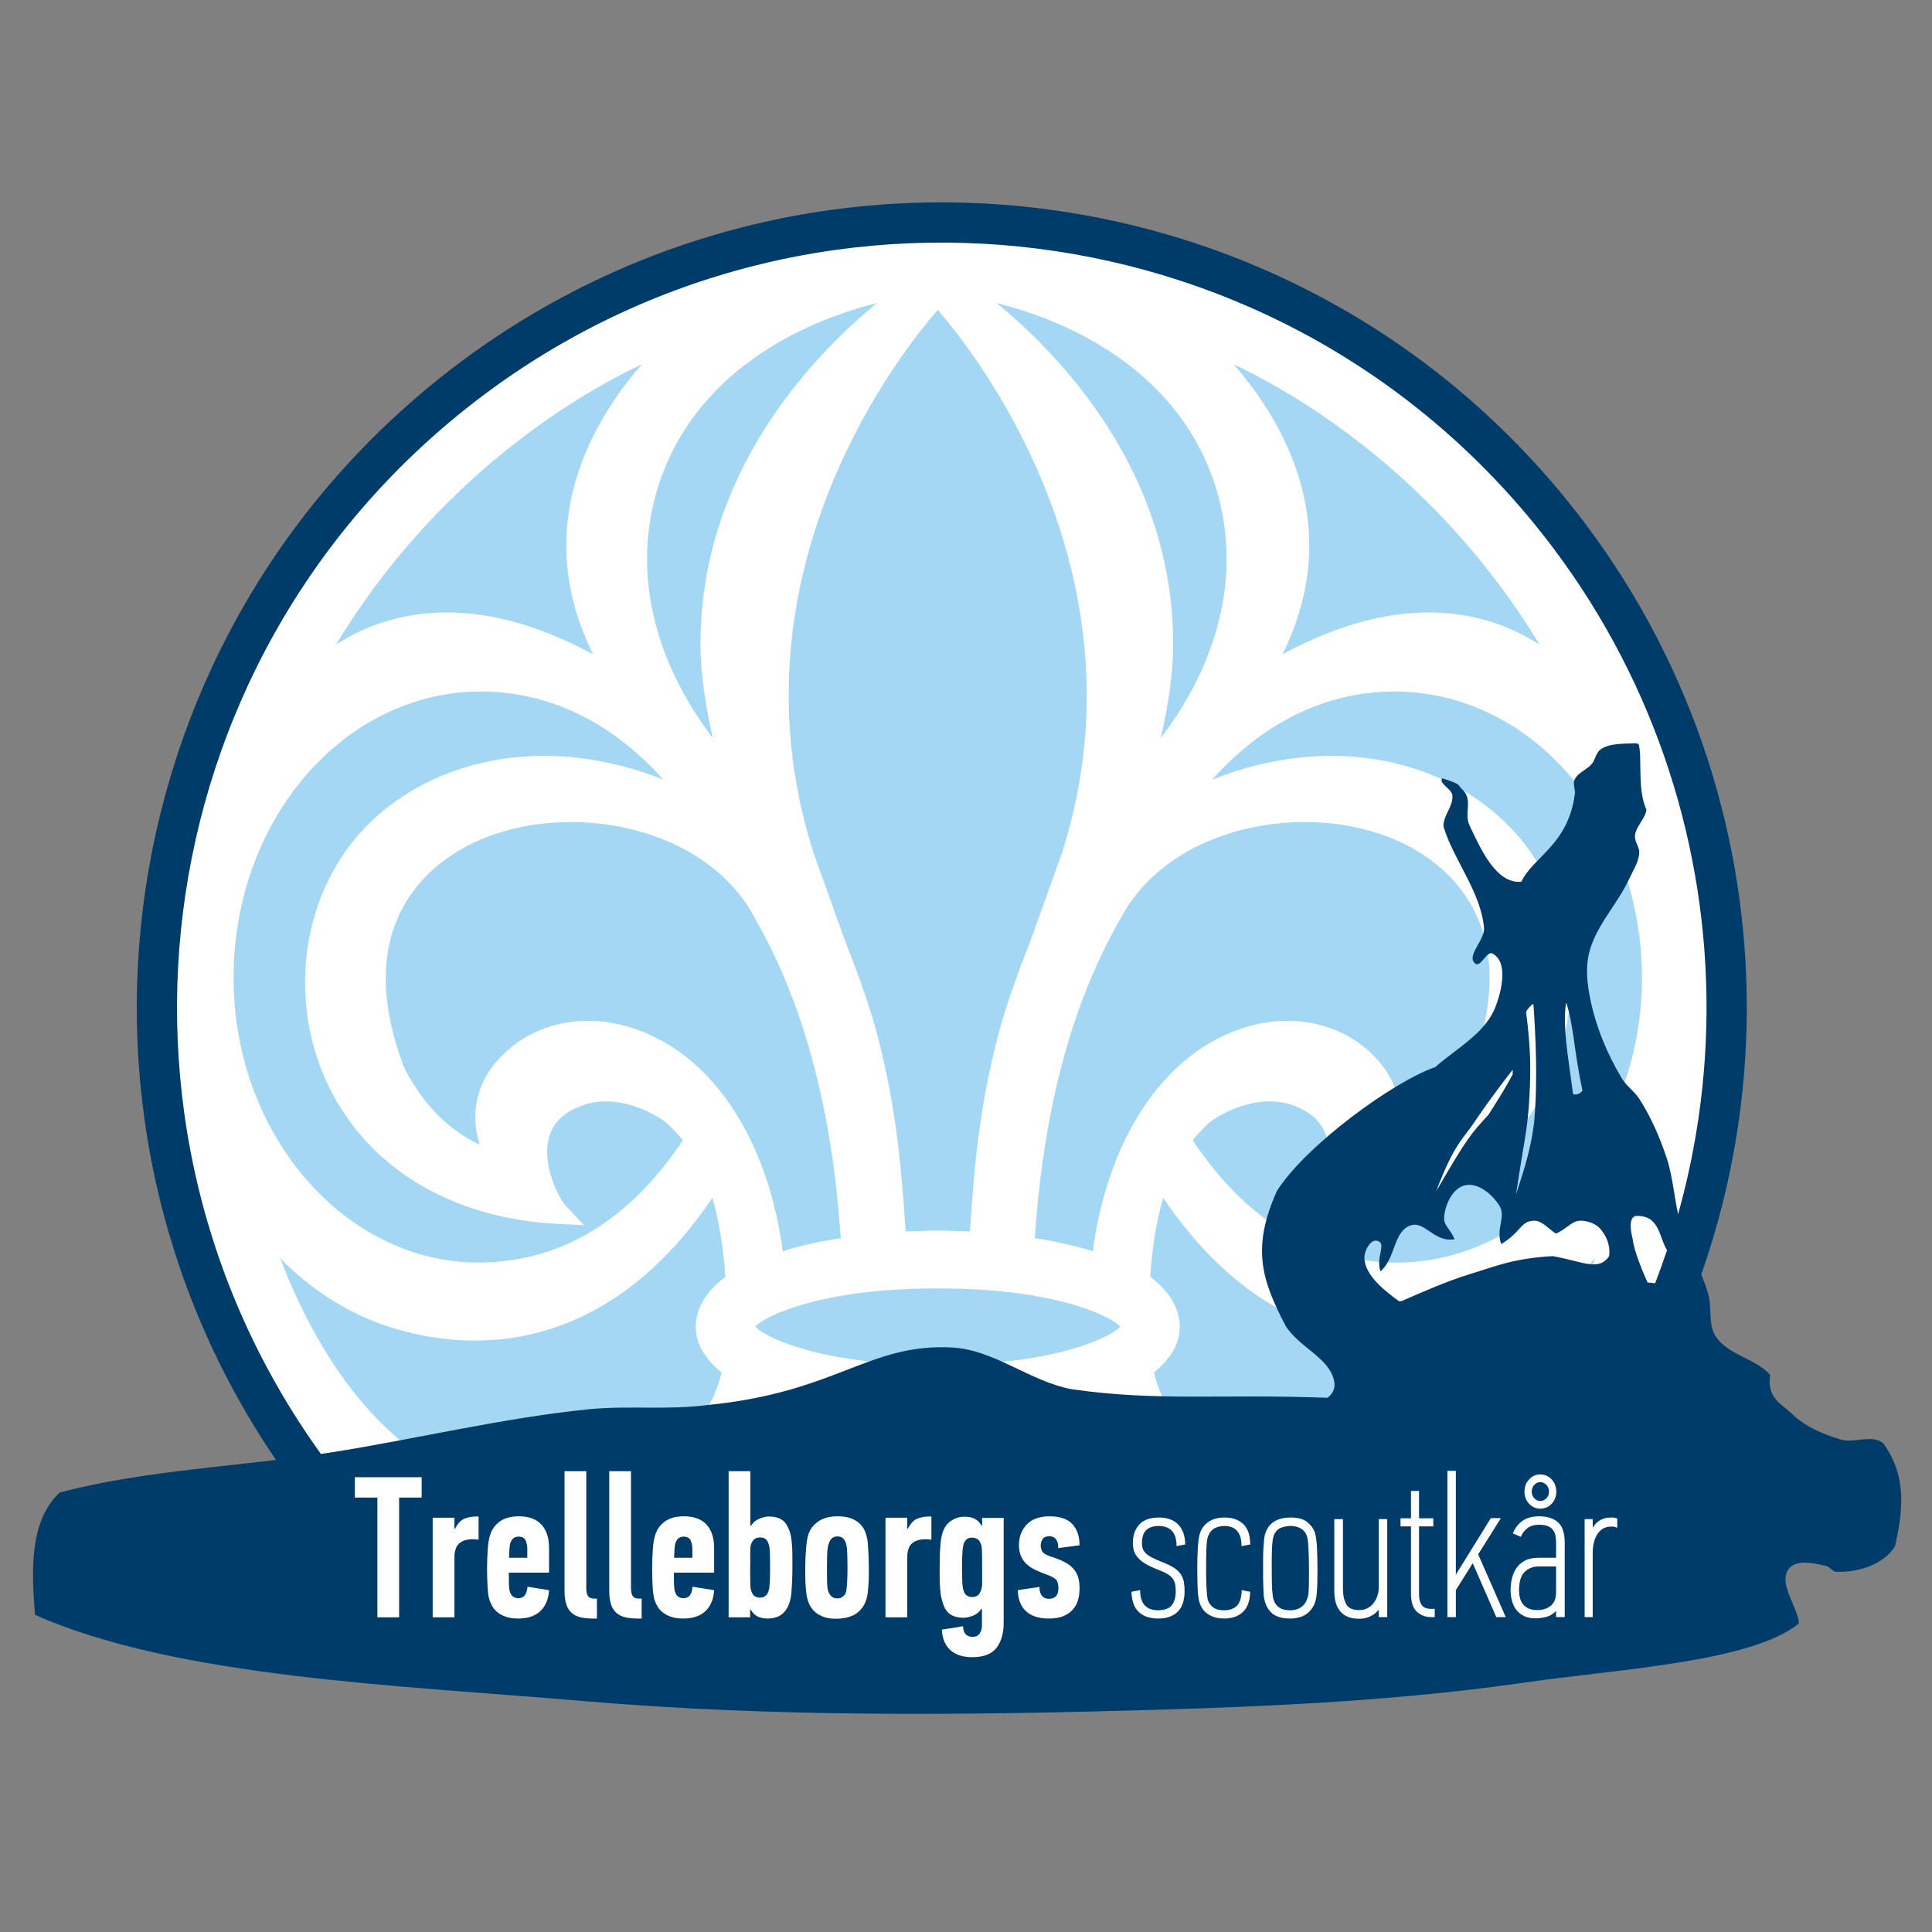 <?xml version="1.0" encoding="UTF-8" standalone="no"?>
<!-- Created with Inkscape (http://www.inkscape.org/) -->

<svg
   xmlns:dc="http://purl.org/dc/elements/1.1/"
   xmlns:cc="http://creativecommons.org/ns#"
   xmlns:rdf="http://www.w3.org/1999/02/22-rdf-syntax-ns#"
   xmlns:svg="http://www.w3.org/2000/svg"
   xmlns="http://www.w3.org/2000/svg"
   xmlns:sodipodi="http://sodipodi.sourceforge.net/DTD/sodipodi-0.dtd"
   xmlns:inkscape="http://www.inkscape.org/namespaces/inkscape"
   width="480"
   height="480"
   viewBox="0 0 480 480"
   id="svg2"
   version="1.1"
   inkscape:version="0.48.2 r9819"
   sodipodi:docname="TRBG logotyp2.svg">
  <rect x="0" y="0" width="480" height="480" fill="#808080" stroke="none"/>
  <defs
     id="defs4" />
  <sodipodi:namedview
     id="base"
     pagecolor="#ffffff"
     bordercolor="#666666"
     borderopacity="1.0"
     inkscape:pageopacity="0.0"
     inkscape:pageshadow="2"
     inkscape:zoom="0.60150393"
     inkscape:cx="359.33966"
     inkscape:cy="-140.28934"
     inkscape:document-units="px"
     inkscape:current-layer="svg2"
     showgrid="false"
     inkscape:window-width="1920"
     inkscape:window-height="1017"
     inkscape:window-x="1272"
     inkscape:window-y="-8"
     inkscape:window-maximized="1"
     fit-margin-top="0.2"
     fit-margin-left="0.2"
     fit-margin-right="0.2"
     fit-margin-bottom="0.2" />
  <g
     inkscape:label="Layer 1"
     inkscape:groupmode="layer"
     id="layer1"
     transform="translate(-12.708,94.108)" />
  <path
     id="path3344"
     d="M 82.905,373.566 C 14.815,290.127 27.258,167.288 110.697,99.198 194.136,31.108 316.975,43.551 385.065,126.99 440.457,194.869 443.778,291.356 393.186,362.883 z"
     inkscape:connector-curvature="0"
     style="fill:#ffffff;fill-opacity:1;stroke:#003c69;stroke-width:10;stroke-miterlimit:4;stroke-opacity:1;stroke-dasharray:none" />
  <path
     id="path3340"
     d="M 120.225,313.669 C 140.063,313.155 156.642,302.811 169.668,283.271 168.203,281.514 166.103,279.16 164.283,278.019 157.258,273.607 149.875,272.461 144.022,274.876 139.622,276.641 137.078,279.377 136.241,283.239 134.8,289.868 138.862,297.78 140.651,299.67 L 145.116,304.393 138.641,304.072 C 112.435,302.762 91.708,290.378 81.766,270.092 72.597,251.383 74.077,228.545 85.547,211.91 99.673,191.409 130.661,180.169 164.827,193.695 155.836,183.671 141.274,172.33 120.806,171.815 105.75,171.442 91.153,177.428 79.713,188.673 65.887,202.26 57.985,222.106 58.025,243.115 58.061,263.836 66.015,283.483 79.85,297.021 91.191,308.127 105.53,314.036 120.225,313.669 M 179.272,341.005 C 175.248,337.68 172.851,333.915 172.851,329.605 172.851,326.294 174.346,321.576 180.217,317.234 179.708,309.477 178.529,302.982 176.997,297.586 144.678,345.338 103.474,332.85 91.29,327.623 81.746,323.522 74.65,317.748 69.617,312.61 78.238,335.36 100.871,378.44 147.083,370.792 161.854,368.323 176.008,355.062 179.272,341.005 M 345.747,313.669 C 360.443,314.036 374.783,308.117 386.126,297.016 399.958,283.475 407.911,263.829 407.948,243.115 407.984,222.097 400.079,202.254 386.256,188.673 374.812,177.428 360.212,171.442 345.148,171.815 324.681,172.33 310.127,183.671 301.138,193.695 335.302,180.175 366.292,191.415 380.417,211.91 391.89,228.54 393.379,251.375 384.213,270.087 374.274,290.378 353.538,302.762 327.33,304.072 L 320.853,304.393 325.322,299.67 C 327.112,297.78 331.174,289.868 329.731,283.239 328.893,279.377 326.347,276.641 321.927,274.865 316.1,272.456 308.72,273.602 301.685,278.019 299.866,279.16 297.767,281.514 296.302,283.271 309.313,302.811 325.898,313.155 345.747,313.669 M 202.096,211.822 209.744,233.173 C 213.17,242.025 216.409,250.385 218.911,260.808 223.045,278.08 224.042,292.283 224.843,303.7 L 224.985,305.717 C 224.985,305.717 224.995,305.914 224.998,305.952 227.876,305.86 232.531,305.717 232.531,305.717 232.528,305.717 233.405,305.829 233.425,305.717 233.425,305.717 238.102,305.865 240.978,305.952 240.978,305.914 241.143,303.572 241.143,303.572 241.984,291.594 242.937,278.019 247.068,260.808 249.571,250.364 252.815,241.984 256.248,233.112 256.248,233.112 263.874,211.836 263.88,211.822 268.208,198.221 269.99,185.158 269.99,172.866 269.99,123.026 240.687,85.889 232.982,76.992 225.273,85.842 195.949,122.802 195.949,172.697 195.949,185.029 197.742,198.148 202.096,211.822 M 147.346,162.558 C 142.646,153.022 140.686,143.976 140.686,135.622 140.686,115.825 151.191,99.971 159.48,90.498 141.649,98.933 108.041,119.638 83.459,160.164 95.73,152.221 116.946,146.1 147.346,162.558 M 233.425,339.099 C 262.46,339.099 276.229,332.055 278.309,329.605 276.223,327.155 262.455,320.109 233.425,320.109 L 232.531,320.109 C 203.515,320.109 189.741,327.155 187.659,329.605 189.739,332.055 203.504,339.099 232.531,339.099 L 233.425,339.099 M 193.662,353.338 C 192.41,358.063 180.337,396.886 126.791,390.136 136.424,397.009 153.114,407.768 170.175,413.514 194.006,401.936 207.415,381.244 209.86,351.871 204.174,351.052 199.08,349.936 194.543,348.561 194.158,350.753 193.695,353.316 193.662,353.338 M 156.028,255.067 C 175.709,260.823 189.997,281.053 194.249,309.184 194.249,309.184 194.346,310.127 194.427,310.868 198.811,309.528 203.601,308.417 208.882,307.617 207.828,292.842 204.853,258.419 187.858,228.693 175.826,205.016 141.355,198.738 118.581,208.945 110.747,212.461 95.841,221.948 95.841,243.061 95.841,249.393 97.179,256.778 100.458,265.354 106.48,277.029 114.103,282.023 119.178,284.387 118.568,282.344 118.076,280.118 118.076,277.681 118.076,273.189 119.445,268.241 123.428,263.645 131.148,254.727 143.636,251.449 156.028,255.067 M 342.542,263.645 C 346.518,268.241 347.888,273.179 347.888,277.673 347.888,280.118 347.392,282.354 346.777,284.397 351.853,282.064 359.452,277.122 365.397,265.619 368.721,256.933 370.078,249.468 370.078,243.074 370.078,221.907 355.198,212.447 347.372,208.945 324.598,198.738 290.139,205.016 278.058,228.81 261.107,258.419 258.142,292.862 257.093,307.617 262.384,308.417 267.169,309.528 271.538,310.868 271.614,310.19 271.705,309.388 271.729,309.184 275.973,281.053 290.261,260.823 309.942,255.067 322.335,251.449 334.827,254.735 342.542,263.645 M 272.303,353.338 272.278,353.418 C 272.278,353.418 271.819,350.805 271.424,348.566 266.89,349.936 261.791,351.052 256.099,351.871 258.583,381.257 271.989,401.944 295.792,413.514 312.905,407.752 329.58,396.996 339.192,390.125 285.643,396.886 273.56,358.063 272.303,353.338 M 318.634,162.558 C 349.025,146.094 370.242,152.229 382.516,160.164 357.931,119.638 324.317,98.933 306.487,90.498 314.779,99.971 325.283,115.825 325.283,135.635 325.283,143.976 323.326,153.027 318.634,162.558 M 233.425,353.494 C 233.425,353.494 232.967,353.468 232.531,353.494 232.531,353.494 227.884,353.35 224.979,353.264 224.067,376.703 220.996,401.161 199.176,421.944 212.045,424.863 228.963,425.258 232.587,425.278 L 233.373,425.278 C 237.01,425.258 253.925,424.863 266.789,421.944 244.984,401.161 241.911,376.703 240.996,353.264 238.081,353.35 233.425,353.494 233.425,353.494 M 374.69,327.623 C 362.501,332.843 321.279,345.322 288.978,297.586 287.448,302.966 286.267,309.462 285.755,317.241 291.614,321.576 293.109,326.294 293.109,329.605 293.109,333.915 290.715,337.675 286.693,341.002 289.967,355.062 304.123,368.331 318.891,370.792 365.091,378.44 387.727,335.367 396.35,312.618 391.321,317.755 384.226,323.522 374.692,327.623 L 374.69,327.623 M 177.113,183.396 C 175.253,175.266 174.029,167.379 174.029,160.044 174.029,117.58 201.558,88.737 217.886,75.278 193.545,81.509 174.785,94.961 166.084,114.158 162.506,122.059 160.762,130.434 160.762,138.924 160.762,154.052 166.53,169.492 177.113,183.396 M 288.387,183.396 C 290.248,175.266 291.472,167.379 291.472,160.044 291.472,117.58 263.946,88.737 247.615,75.278 271.959,81.509 290.717,94.961 299.419,114.158 302.998,122.059 304.741,130.434 304.741,138.924 304.741,154.052 298.973,169.492 288.387,183.396"
     inkscape:connector-curvature="0"
     style="fill:#a4d7f4;fill-opacity:1" />
  <path
     id="path3336"
     d="M 406.242,184.664 C 404.259,184.813 399.893,184.51 397.628,186.207 396.517,187.039 396.363,188.702 395.485,189.778 394.259,191.279 391.98,191.933 391.199,193.707 390.672,194.905 391.557,196.375 391.199,197.635 389.51,209.909 380.738,213.056 377.985,219.064 371.696,219.672 367.84,210.842 365.128,205.135 363.683,202.094 365.857,199.12 363.699,196.535 361.693,194.69 363.529,195.088 358.342,193.349 357.299,194.633 360.727,195.985 360.842,197.635 361.04,200.458 358.587,202.463 358.628,205.292 360.958,213.405 367.874,221.416 368.699,230.492 368.976,233.54 364.1,237.595 366.556,239.421 367.884,240.407 369.386,236.136 370.842,236.921 374.725,239.014 373.134,246.016 371.556,250.135 369.028,256.739 361.851,260.449 356.556,265.135 346.252,268.652 324.489,284.498 317.271,295.849 310.895,310.009 313.426,317.953 319.413,329.421 322.956,335.015 330.806,337.502 331.556,343.706 331.716,345.028 330.915,346.597 329.771,347.278 303.249,346.262 287.64,348.234 266.199,345.135 255.911,343.211 247.009,335.327 236.556,334.778 215.794,333.686 207.876,345.937 175.842,349.064 166.043,350.381 156.036,349.137 146.199,350.135 124.703,352.316 103.613,357.48 82.271,360.849 59.803,364.396 35.897,365.175 14.771,370.849 7.292,377.96 7.798,390.241 8.699,401.206 43.954,416.827 99.262,418.708 145.128,422.635 192.46,426.688 240.143,426.18 287.628,424.778 318.175,423.876 348.81,422.357 379.056,417.992 401.959,414.687 435.149,412.959 446.913,403.349 446.865,399.522 441.608,393.423 444.413,389.778 446.307,387.318 450.67,388.383 453.699,389.064 454.636,389.274 455.241,390.442 456.199,390.492 461.522,390.773 468.182,388.683 470.842,384.064 472.587,375.978 474.037,367.183 467.985,358.706 465.431,356.184 460.707,358.673 457.271,357.635 452.886,356.311 448.399,354.412 445.128,351.206 442.502,348.633 439.009,347.518 439.771,341.564 436.07,337.429 429.156,336.617 426.199,331.921 424.333,328.956 425.361,324.936 424.413,321.564 422.752,315.647 419.404,310.304 417.628,304.421 415.974,298.945 415.866,293.062 414.056,287.635 412.355,282.532 410.179,277.518 407.271,272.992 406.084,271.146 404.122,269.87 402.985,267.992 399.332,261.96 396.569,255.253 395.128,248.349 394.349,244.618 393.897,240.631 394.771,236.921 396.383,230.077 401.824,224.733 404.771,218.349 405.734,216.262 407.126,214.216 407.271,211.921 407.363,210.451 406.072,209.102 406.199,207.635 406.402,205.299 408.716,203.527 409.056,201.207 406.675,195.826 408.101,188.556 407.114,184.821 M 347.585,323.278 C 344.735,321.212 339.034,317.08 338.985,312.478 338.966,310.718 340.49,307.803 342.185,308.278 344.638,308.965 341.708,312.284 342.985,315.878 346.79,312.535 346.126,306.021 350.385,304.478 353.993,303.171 356.281,308.786 361.385,307.878 360.089,304.964 358.657,304.472 358.785,302.478 358.988,299.304 360.885,295.189 363.985,294.478 367.25,293.73 370.878,296.796 372.585,299.678 374.183,302.376 371.562,305.313 372.985,309.078 377.95,306.112 377.696,303.456 380.985,303.278 383.132,303.162 384.769,305.418 386.585,306.478 389.469,305.211 390.605,303.117 392.985,303.278 394.756,303.398 396.599,304.067 397.718,305.445 399.038,307.068 400.114,309.172 399.785,312.078 397.192,315.958 393.259,313.417 385.785,312.078 376.034,312.649 372.042,314.459 365.385,316.478 359.485,318.267 351.952,321.608 348.185,323.278 M 405.652,307.945 C 405.255,306.205 404.461,302.727 406.318,302.111 412.196,301.77 412.135,307.035 413.985,310.278 415.562,313.042 416.558,316.53 416.652,319.445 413.598,319.227 411.868,318.871 409.318,318.611 407.619,314.842 406.363,311.466 405.818,308.945 M 380.985,249.611 C 381.427,256.116 382.145,267.958 381.152,278.778 380.413,284.918 379.069,289.388 376.652,296.778 378.452,284.479 379.577,280.6 379.985,272.445 380.335,265.452 380.321,260.546 379.152,251.445 379.441,250.626 380.359,249.839 380.818,249.445 M 375.818,266.945 C 374.335,269.729 372.37,272.965 369.818,276.945 365.457,281.708 364.759,282.289 356.818,295.945 361.632,283.383 363.226,283.611 366.985,277.778 370.175,273.103 373.771,268.386 375.818,265.778 M 389.152,249.111 C 391.051,255.253 391.016,260.869 393.152,270.945 392.739,271.66 391.513,272.225 390.818,271.778 389.299,260.459 388.367,255.616 388.985,249.778"
     inkscape:connector-curvature="0"
     style="fill:#003c69;fill-opacity:1" />
  <path
     id="path3346"
     d="M 99.16,372.071 99.16,401.821 93.76,401.821 93.76,372.071 88.16,372.071 88.16,367.021 104.76,367.021 104.76,372.071 z M 107.502,377.071 112.902,377.071 112.902,379.821 113.052,379.821 C 113.687,378.559 114.437,377.734 115.302,377.349 116.171,376.968 117.202,376.774 118.402,376.771 L 118.902,376.771 118.902,382.521 C 118.633,382.49 118.383,382.468 118.146,382.449 117.912,382.434 117.677,382.424 117.44,382.421 115.996,382.424 114.877,382.768 114.087,383.449 113.299,384.134 112.902,385.34 112.902,387.071 L 112.902,401.821 107.502,401.821 z M 126.851,383.237 C 126.72,383.543 126.63,384.021 126.58,384.677 126.53,385.334 126.489,386.115 126.458,387.021 L 131.008,387.021 131.008,384.902 C 131.008,384.096 130.87,383.374 130.589,382.734 130.308,382.096 129.723,381.774 128.83,381.771 127.873,381.774 127.214,382.262 126.851,383.237 z M 126.408,390.721 C 126.408,391.652 126.417,392.546 126.433,393.402 126.451,394.265 126.526,394.924 126.658,395.387 126.989,396.512 127.714,397.074 128.833,397.071 130.151,397.074 130.895,396.124 131.058,394.221 L 136.408,395.071 C 136.276,397.284 135.561,399.012 134.264,400.255 132.97,401.502 131.126,402.121 128.733,402.121 127.57,402.121 126.573,401.98 125.742,401.699 124.911,401.418 124.205,401.043 123.623,400.574 123.042,400.109 122.586,399.574 122.255,398.974 121.923,398.374 121.673,397.774 121.505,397.171 121.405,396.774 121.323,396.274 121.255,395.674 121.189,395.074 121.139,394.434 121.108,393.749 121.076,393.068 121.051,392.368 121.033,391.649 121.017,390.934 121.008,390.259 121.008,389.621 121.008,388.024 121.067,386.424 121.183,384.824 121.298,383.224 121.523,381.99 121.855,381.121 122.32,379.79 123.133,378.724 124.295,377.924 125.458,377.124 127.005,376.724 128.93,376.721 131.392,376.724 133.251,377.409 134.514,378.774 135.776,380.143 136.408,382.074 136.408,384.571 L 136.408,390.721 z M 147.306,402.121 C 146.106,402.121 145.066,402.015 144.181,401.799 143.3,401.584 142.566,401.209 141.981,400.674 141.4,400.143 140.966,399.434 140.681,398.549 140.4,397.668 140.256,396.574 140.256,395.271 L 140.256,365.521 145.656,365.521 145.656,394.471 C 145.656,395.44 145.803,396.134 146.091,396.549 146.378,396.968 146.913,397.174 147.694,397.171 L 148.306,397.171 148.306,402.121 z M 158.415,402.121 C 157.215,402.121 156.174,402.015 155.29,401.799 154.409,401.584 153.674,401.209 153.09,400.674 152.509,400.143 152.074,399.434 151.79,398.549 151.509,397.668 151.365,396.574 151.365,395.271 L 151.365,365.521 156.765,365.521 156.765,394.471 C 156.765,395.44 156.912,396.134 157.199,396.549 157.487,396.968 158.021,397.174 158.802,397.171 L 159.415,397.171 159.415,402.121 z M 167.867,383.237 C 167.736,383.543 167.645,384.021 167.595,384.677 167.545,385.334 167.505,386.115 167.473,387.021 L 172.023,387.021 172.023,384.902 C 172.023,384.096 171.886,383.374 171.605,382.734 171.323,382.096 170.739,381.774 169.845,381.771 168.889,381.774 168.23,382.262 167.867,383.237 z M 167.423,390.721 C 167.423,391.652 167.433,392.546 167.448,393.402 167.467,394.265 167.542,394.924 167.673,395.387 168.005,396.512 168.73,397.074 169.848,397.071 171.167,397.074 171.911,396.124 172.073,394.221 L 177.423,395.071 C 177.292,397.284 176.576,399.012 175.28,400.255 173.986,401.502 172.142,402.121 169.748,402.121 168.586,402.121 167.589,401.98 166.758,401.699 165.926,401.418 165.22,401.043 164.639,400.574 164.058,400.109 163.601,399.574 163.27,398.974 162.939,398.374 162.689,397.774 162.52,397.171 162.42,396.774 162.339,396.274 162.27,395.674 162.205,395.074 162.155,394.434 162.123,393.749 162.092,393.068 162.067,392.368 162.048,391.649 162.033,390.934 162.023,390.259 162.023,389.621 162.023,388.024 162.083,386.424 162.198,384.824 162.314,383.224 162.539,381.99 162.87,381.121 163.336,379.79 164.148,378.724 165.311,377.924 166.473,377.124 168.02,376.724 169.945,376.721 172.408,376.724 174.267,377.409 175.53,378.774 176.792,380.143 177.423,382.074 177.423,384.571 L 177.423,390.721 z M 188.822,396.921 C 189.356,396.924 189.772,396.809 190.072,396.574 190.372,396.343 190.606,396.059 190.772,395.721 191.006,395.29 191.156,394.568 191.222,393.549 191.291,392.534 191.322,391.259 191.322,389.721 191.322,388.19 191.306,386.868 191.272,385.749 191.241,384.634 191.091,383.79 190.822,383.221 190.656,382.824 190.422,382.518 190.122,382.299 189.822,382.084 189.391,381.974 188.822,381.971 187.856,381.974 187.172,382.409 186.772,383.271 186.541,383.674 186.422,384.159 186.422,384.721 186.391,385.49 186.381,386.334 186.397,387.249 186.416,388.168 186.406,389.209 186.372,390.371 186.372,391.009 186.381,391.624 186.397,392.224 186.416,392.824 186.422,393.409 186.422,393.971 186.456,394.809 186.656,395.509 187.022,396.074 187.391,396.643 187.991,396.924 188.822,396.921 z M 190.722,402.121 C 189.756,402.121 188.931,401.956 188.247,401.624 187.566,401.293 186.991,400.724 186.522,399.921 186.491,399.924 186.466,399.934 186.447,399.949 186.431,399.968 186.406,399.974 186.372,399.971 L 186.372,401.821 181.022,401.821 181.022,365.521 186.422,365.521 186.422,379.021 186.622,379.021 C 187.091,378.259 187.766,377.693 188.647,377.324 189.531,376.959 190.291,376.774 190.922,376.771 191.791,376.774 192.516,376.868 193.097,377.049 193.681,377.234 194.172,377.493 194.572,377.824 194.972,378.159 195.291,378.549 195.522,378.999 195.756,379.449 195.972,379.924 196.172,380.421 196.441,381.19 196.622,382.159 196.722,383.324 196.822,384.493 196.872,385.724 196.872,387.021 L 196.872,389.271 C 196.872,390.474 196.847,391.643 196.797,392.774 196.747,393.909 196.691,394.909 196.622,395.771 196.491,397.074 196.231,398.134 195.847,398.949 195.466,399.768 195.006,400.409 194.472,400.874 193.941,401.343 193.347,401.665 192.697,401.846 192.047,402.03 191.391,402.121 190.722,402.121 z M 208.082,381.721 C 207.292,381.724 206.698,382.024 206.301,382.621 205.839,383.424 205.585,384.393 205.535,385.524 205.485,386.659 205.46,388.19 205.46,390.121 L 205.46,390.521 C 205.46,391.424 205.47,392.293 205.485,393.124 205.504,393.959 205.579,394.624 205.71,395.121 205.876,395.69 206.139,396.168 206.501,396.549 206.864,396.934 207.392,397.124 208.082,397.121 208.61,397.124 209.064,396.968 209.442,396.649 209.823,396.334 210.079,395.94 210.21,395.471 210.245,395.34 210.285,395.084 210.335,394.699 210.385,394.318 210.429,393.849 210.46,393.299 210.495,392.749 210.52,392.159 210.535,391.524 210.554,390.893 210.56,390.259 210.56,389.621 210.56,388.459 210.545,387.324 210.51,386.224 210.479,385.124 210.395,384.29 210.26,383.721 210.195,383.359 210.079,383.059 209.914,382.821 209.551,382.09 208.942,381.724 208.082,381.721 z M 208.11,376.721 C 209.445,376.724 210.57,376.899 211.485,377.249 212.404,377.599 213.154,378.074 213.735,378.674 214.32,379.274 214.754,379.974 215.035,380.774 215.32,381.574 215.51,382.44 215.61,383.371 215.679,384.34 215.735,385.409 215.785,386.574 215.835,387.743 215.86,388.809 215.86,389.771 L 215.86,391.071 C 215.86,391.84 215.835,392.609 215.785,393.374 215.735,394.143 215.679,394.89 215.61,395.621 215.445,396.99 215.085,398.109 214.535,398.974 213.985,399.843 213.335,400.509 212.585,400.974 211.835,401.443 211.029,401.759 210.16,401.921 209.295,402.09 208.445,402.171 207.61,402.171 206.445,402.171 205.435,402.015 204.585,401.699 203.735,401.384 203.02,400.959 202.435,400.424 201.854,399.893 201.404,399.284 201.085,398.599 200.77,397.918 200.545,397.19 200.41,396.421 200.345,395.99 200.285,395.499 200.235,394.949 200.185,394.399 200.145,393.824 200.11,393.224 200.079,392.624 200.06,392.018 200.06,391.399 200.06,390.784 200.06,390.209 200.06,389.671 200.06,388.874 200.079,388.049 200.11,387.199 200.145,386.349 200.195,385.543 200.26,384.774 200.329,384.009 200.41,383.293 200.51,382.624 200.61,381.959 200.745,381.424 200.91,381.021 201.379,379.759 202.21,378.724 203.41,377.924 204.61,377.124 206.179,376.724 208.11,376.721 z M 220.002,377.071 225.402,377.071 225.402,379.821 225.552,379.821 C 226.187,378.559 226.937,377.734 227.802,377.349 228.671,376.968 229.702,376.774 230.902,376.771 L 231.402,376.771 231.402,382.521 C 231.133,382.49 230.883,382.468 230.646,382.449 230.412,382.434 230.177,382.424 229.94,382.421 228.496,382.424 227.377,382.768 226.587,383.449 225.799,384.134 225.402,385.34 225.402,387.071 L 225.402,401.821 220.002,401.821 z M 241.533,382.021 C 240.995,382.024 240.573,382.134 240.27,382.349 239.967,382.568 239.73,382.859 239.561,383.221 239.361,383.659 239.217,384.384 239.133,385.399 239.051,386.418 239.008,387.69 239.008,389.221 239.008,390.724 239.033,392.009 239.083,393.074 239.133,394.143 239.276,394.959 239.511,395.521 239.883,396.359 240.558,396.774 241.533,396.771 242.408,396.774 243.039,396.443 243.426,395.774 243.814,395.109 244.008,394.374 244.008,393.571 L 244.008,388.571 C 244.008,387.94 244.001,387.324 243.983,386.724 243.967,386.124 243.958,385.54 243.958,384.971 243.923,384.14 243.72,383.449 243.351,382.899 242.983,382.349 242.376,382.059 241.533,382.021 z M 243.808,399.721 C 243.342,400.49 242.658,401.049 241.758,401.399 240.858,401.749 240.092,401.921 239.458,401.921 238.492,401.921 237.683,401.799 237.033,401.549 236.383,401.299 235.858,400.959 235.458,400.524 235.058,400.093 234.742,399.584 234.508,398.999 234.276,398.418 234.076,397.774 233.908,397.071 233.742,396.409 233.626,395.584 233.558,394.599 233.492,393.618 233.458,392.609 233.458,391.571 L 233.458,389.421 C 233.458,388.259 233.476,387.143 233.508,386.074 233.542,385.009 233.608,384.04 233.708,383.171 233.942,380.874 234.617,379.243 235.733,378.274 236.851,377.309 238.158,376.824 239.658,376.821 240.626,376.824 241.451,376.993 242.133,377.324 242.817,377.659 243.392,378.224 243.858,379.021 243.892,379.024 243.917,379.018 243.933,378.999 243.951,378.984 243.976,378.974 244.008,378.971 L 244.008,377.121 249.358,377.121 249.358,403.221 C 249.358,405.79 248.767,407.846 247.583,409.396 246.401,410.946 244.392,411.721 241.558,411.721 239.226,411.721 237.408,411.134 236.108,409.956 234.808,408.777 234.108,407.084 234.008,404.871 234.867,404.74 235.742,404.605 236.633,404.471 237.526,404.34 238.401,404.19 239.258,404.021 239.326,405.79 240.117,406.671 241.633,406.671 242.442,406.671 243.033,406.393 243.401,405.831 243.773,405.271 243.958,404.612 243.958,403.852 L 243.958,399.721 z M 258.262,394.271 C 258.231,395.174 258.418,395.893 258.831,396.424 259.243,396.959 259.831,397.224 260.587,397.221 261.381,397.224 261.975,396.999 262.368,396.549 262.765,396.099 262.962,395.474 262.962,394.671 262.962,393.64 262.781,392.918 262.412,392.499 262.046,392.084 261.362,391.69 260.362,391.321 259.262,390.924 258.262,390.518 257.362,390.099 256.462,389.684 255.706,389.193 255.087,388.624 254.472,388.059 253.996,387.393 253.662,386.624 253.331,385.859 253.162,384.924 253.162,383.821 253.162,381.824 253.806,380.143 255.087,378.774 256.371,377.409 258.262,376.724 260.762,376.721 263.362,376.724 265.256,377.374 266.437,378.674 267.621,379.974 268.212,381.724 268.212,383.921 L 262.912,384.621 C 262.946,383.724 262.775,383.009 262.393,382.474 262.015,381.943 261.462,381.674 260.737,381.671 259.881,381.674 259.303,381.924 259.006,382.424 258.712,382.924 258.562,383.424 258.562,383.921 258.562,384.59 258.722,385.143 259.034,385.574 259.35,386.009 260.087,386.409 261.246,386.771 262.475,387.174 263.528,387.599 264.406,388.049 265.287,388.499 266.009,389.024 266.571,389.624 267.134,390.224 267.55,390.924 267.815,391.724 268.081,392.524 268.212,393.49 268.212,394.621 268.212,395.69 268.081,396.674 267.812,397.574 267.546,398.474 267.106,399.268 266.487,399.949 265.871,400.634 265.081,401.168 264.112,401.549 263.146,401.93 261.962,402.121 260.562,402.121 258.131,402.121 256.256,401.524 254.937,400.324 253.621,399.124 252.931,397.374 252.862,395.071 z M 292.31,384.121 C 292.31,382.424 291.929,381.168 291.16,380.349 290.394,379.534 289.31,379.124 287.91,379.121 287.079,379.124 286.385,379.243 285.835,379.474 285.285,379.709 284.854,380.024 284.535,380.424 284.219,380.824 284.004,381.274 283.885,381.774 283.769,382.274 283.71,382.79 283.71,383.321 283.71,383.824 283.769,384.274 283.885,384.674 284.004,385.074 284.235,385.459 284.585,385.824 284.935,386.193 285.454,386.559 286.135,386.924 286.819,387.293 287.71,387.69 288.81,388.121 290.044,388.59 291.029,389.074 291.76,389.574 292.494,390.074 293.044,390.618 293.41,391.199 293.779,391.784 294.019,392.418 294.135,393.099 294.254,393.784 294.31,394.524 294.31,395.321 294.31,396.29 294.194,397.193 293.96,398.024 293.729,398.859 293.354,399.574 292.835,400.174 292.319,400.774 291.635,401.249 290.785,401.599 289.935,401.949 288.91,402.121 287.71,402.121 285.71,402.121 284.129,401.593 282.96,400.524 281.794,399.459 281.179,397.774 281.11,395.471 L 283.26,395.071 C 283.26,396.774 283.644,398.034 284.41,398.849 285.179,399.668 286.294,400.074 287.76,400.071 289.394,400.04 290.529,399.609 291.16,398.774 291.794,397.943 292.11,396.809 292.11,395.371 292.11,394.674 292.06,394.074 291.96,393.574 291.86,393.074 291.66,392.618 291.36,392.199 291.06,391.784 290.619,391.399 290.035,391.049 289.454,390.699 288.66,390.34 287.66,389.971 286.394,389.474 285.36,388.984 284.56,388.499 283.76,388.018 283.129,387.499 282.66,386.949 282.194,386.399 281.879,385.834 281.71,385.249 281.544,384.668 281.46,384.024 281.46,383.321 281.46,381.459 281.985,379.943 283.035,378.774 284.085,377.609 285.744,377.024 288.01,377.021 288.944,377.024 289.804,377.159 290.585,377.424 291.369,377.693 292.044,378.099 292.61,378.649 293.179,379.199 293.629,379.899 293.96,380.749 294.294,381.599 294.46,382.59 294.46,383.721 z M 304.158,402.121 C 303.193,402.121 302.343,401.999 301.608,401.749 300.877,401.499 300.258,401.174 299.758,400.774 299.258,400.374 298.858,399.909 298.558,399.374 298.258,398.843 298.043,398.29 297.908,397.721 297.808,397.324 297.727,396.809 297.658,396.174 297.593,395.543 297.552,394.859 297.533,394.124 297.518,393.393 297.502,392.659 297.483,391.924 297.468,391.193 297.458,390.509 297.458,389.871 297.458,389.009 297.468,388.134 297.483,387.249 297.502,386.368 297.533,385.524 297.583,384.724 297.633,383.924 297.702,383.199 297.783,382.549 297.868,381.899 297.977,381.374 298.108,380.971 298.477,379.809 299.177,378.859 300.208,378.124 301.243,377.393 302.608,377.024 304.308,377.021 306.208,377.024 307.733,377.568 308.883,378.649 310.033,379.734 310.608,381.424 310.608,383.721 L 308.458,384.121 C 308.458,380.79 307.027,379.124 304.158,379.121 303.358,379.124 302.593,379.299 301.858,379.649 301.127,379.999 300.558,380.659 300.158,381.621 299.927,382.19 299.783,383.218 299.733,384.699 299.683,386.184 299.658,387.924 299.658,389.921 L 299.658,390.771 C 299.658,391.374 299.668,391.999 299.683,392.649 299.702,393.299 299.727,393.934 299.758,394.549 299.793,395.168 299.833,395.734 299.883,396.249 299.933,396.768 299.993,397.159 300.058,397.421 300.327,398.259 300.783,398.909 301.433,399.374 302.083,399.843 302.958,400.074 304.058,400.071 305.458,400.074 306.533,399.709 307.283,398.974 308.033,398.243 308.443,396.94 308.508,395.071 L 310.608,395.471 C 310.543,397.774 309.927,399.459 308.758,400.524 307.593,401.593 306.058,402.121 304.158,402.121 z M 327.116,396.121 C 327.016,397.259 326.759,398.209 326.341,398.974 325.925,399.743 325.416,400.359 324.816,400.824 324.216,401.293 323.55,401.624 322.816,401.821 322.084,402.021 321.366,402.121 320.666,402.121 318.7,402.121 317.225,401.743 316.241,400.974 315.259,400.209 314.584,399.124 314.216,397.721 314.084,397.324 314,396.809 313.966,396.174 313.934,395.543 313.9,394.859 313.866,394.121 313.834,393.424 313.816,392.709 313.816,391.974 313.816,391.243 313.816,390.54 313.816,389.871 313.816,389.009 313.816,388.124 313.816,387.224 313.816,386.324 313.841,385.468 313.891,384.649 313.941,383.834 314,383.093 314.066,382.424 314.134,381.759 314.25,381.224 314.416,380.821 314.816,379.624 315.534,378.693 316.566,378.024 317.6,377.359 318.966,377.024 320.666,377.021 322.466,377.024 323.825,377.393 324.741,378.124 325.659,378.859 326.316,379.759 326.716,380.821 326.85,381.324 326.959,381.924 327.041,382.624 327.125,383.324 327.184,384.068 327.216,384.849 327.25,385.634 327.275,386.434 327.291,387.249 327.309,388.068 327.316,388.84 327.316,389.571 L 327.316,390.571 C 327.316,391.44 327.309,392.318 327.291,393.199 327.275,394.084 327.216,395.059 327.116,396.121 z M 324.766,381.871 C 324.5,380.94 324,380.249 323.266,379.799 322.534,379.349 321.65,379.124 320.616,379.121 319.784,379.124 318.975,379.284 318.191,379.599 317.409,379.918 316.834,380.559 316.466,381.521 316.234,382.159 316.084,383.224 316.016,384.721 315.984,385.49 315.966,386.309 315.966,387.174 315.966,388.043 315.966,388.959 315.966,389.921 L 315.966,390.771 C 315.966,392.609 316,394.043 316.066,395.074 316.134,396.109 316.25,396.909 316.416,397.471 316.684,398.274 317.141,398.909 317.791,399.374 318.441,399.843 319.384,400.074 320.616,400.071 321.584,400.074 322.45,399.824 323.216,399.324 323.984,398.824 324.534,398.024 324.866,396.921 325.034,396.459 325.134,395.624 325.166,394.424 325.2,393.224 325.216,391.84 325.216,390.271 325.216,389.54 325.209,388.743 325.191,387.874 325.175,387.009 325.15,386.184 325.116,385.399 325.084,384.618 325.041,383.909 324.991,383.274 324.941,382.643 324.866,382.174 324.766,381.871 z M 342.554,399.921 C 341.954,400.659 341.239,401.218 340.404,401.599 339.573,401.981 338.689,402.171 337.754,402.171 336.489,402.171 335.454,401.981 334.654,401.599 333.854,401.218 333.223,400.699 332.754,400.049 332.289,399.399 331.964,398.668 331.779,397.849 331.598,397.034 331.504,396.174 331.504,395.271 L 331.504,377.421 333.654,377.421 333.654,394.771 C 333.654,396.309 333.923,397.568 334.454,398.549 334.989,399.534 336.089,400.024 337.754,400.021 338.523,400.024 339.204,399.859 339.804,399.524 340.404,399.193 340.904,398.759 341.304,398.224 341.704,397.693 342.014,397.084 342.229,396.399 342.448,395.718 342.554,395.024 342.554,394.321 L 342.554,377.421 344.654,377.421 344.654,401.771 342.554,401.771 z M 355.606,401.771 C 354.206,401.771 353.015,401.334 352.031,400.449 351.049,399.568 350.556,398.059 350.556,395.921 L 350.556,379.221 347.956,379.221 347.956,377.221 350.556,377.221 350.556,370.421 352.556,370.421 352.556,377.221 356.106,377.221 356.106,379.221 352.556,379.221 352.556,396.171 C 352.556,397.24 352.774,398.099 353.206,398.749 353.64,399.399 354.44,399.724 355.606,399.721 L 356.456,399.721 356.456,401.771 z M 371.75,401.771 365.9,388.371 361.7,395.071 361.7,401.771 359.6,401.771 359.6,365.421 361.7,365.421 361.7,391.221 370.4,377.171 372.9,377.171 367.25,386.171 374.1,401.771 z M 382.652,374.821 C 381.586,374.824 380.671,374.418 379.902,373.599 379.136,372.784 378.752,371.79 378.752,370.621 378.752,369.39 379.136,368.368 379.902,367.549 380.671,366.734 381.586,366.324 382.652,366.321 383.786,366.324 384.736,366.734 385.502,367.549 386.271,368.368 386.652,369.39 386.652,370.621 386.652,371.79 386.271,372.784 385.502,373.599 384.736,374.418 383.786,374.824 382.652,374.821 z M 386.602,400.271 C 385.771,401.074 384.896,401.574 383.977,401.771 383.061,401.971 382.236,402.071 381.502,402.071 380.336,402.071 379.361,401.874 378.577,401.474 377.796,401.074 377.161,400.549 376.677,399.899 376.196,399.249 375.846,398.499 375.627,397.649 375.411,396.799 375.302,395.924 375.302,395.021 375.302,394.09 375.411,393.149 375.627,392.199 375.846,391.249 376.211,390.393 376.727,389.624 377.246,388.859 377.946,388.234 378.827,387.749 379.711,387.268 380.836,387.024 382.202,387.021 L 386.602,387.021 386.602,383.471 C 386.602,382.774 386.552,382.143 386.452,381.574 386.352,381.009 386.146,380.518 385.827,380.099 385.511,379.684 385.077,379.368 384.527,379.149 383.977,378.934 383.252,378.824 382.352,378.821 381.186,378.824 380.236,379.099 379.502,379.649 378.771,380.199 378.221,380.924 377.852,381.821 L 375.852,380.971 C 376.452,379.574 377.277,378.518 378.327,377.799 379.377,377.084 380.736,376.724 382.402,376.721 384.402,376.724 385.961,377.218 387.077,378.199 388.196,379.184 388.752,380.909 388.752,383.371 L 388.752,401.771 386.602,401.771 z M 382.652,368.221 C 382.121,368.224 381.636,368.449 381.202,368.899 380.771,369.349 380.552,369.924 380.552,370.621 380.552,371.259 380.771,371.799 381.202,372.249 381.636,372.699 382.121,372.924 382.652,372.921 383.252,372.924 383.771,372.699 384.202,372.249 384.636,371.799 384.852,371.259 384.852,370.621 384.852,369.959 384.636,369.393 384.202,368.924 383.771,368.459 383.252,368.224 382.652,368.221 z M 386.602,389.171 382.352,389.171 C 380.921,389.174 379.736,389.624 378.802,390.524 377.871,391.424 377.402,392.974 377.402,395.171 377.402,395.809 377.477,396.418 377.627,396.999 377.777,397.584 378.027,398.099 378.377,398.549 378.727,398.999 379.196,399.359 379.777,399.624 380.361,399.893 381.071,400.024 381.902,400.021 383.271,400.024 384.396,399.668 385.277,398.949 386.161,398.234 386.602,397.14 386.602,395.671 z M 395.701,379.571 C 396.735,377.874 398.235,377.024 400.201,377.021 L 400.801,377.021 C 401.001,377.024 401.335,377.109 401.801,377.271 L 401.801,379.571 C 401.435,379.44 401.195,379.359 401.076,379.324 400.96,379.293 400.87,379.274 400.801,379.271 L 400.301,379.271 C 398.87,379.274 397.745,379.868 396.926,381.049 396.11,382.234 395.701,383.89 395.701,386.021 L 395.701,401.771 393.701,401.771 393.701,377.421 395.701,377.421 z"
     inkscape:connector-curvature="0"
     style="fill:#ffffff;fill-opacity:1" />
</svg>
